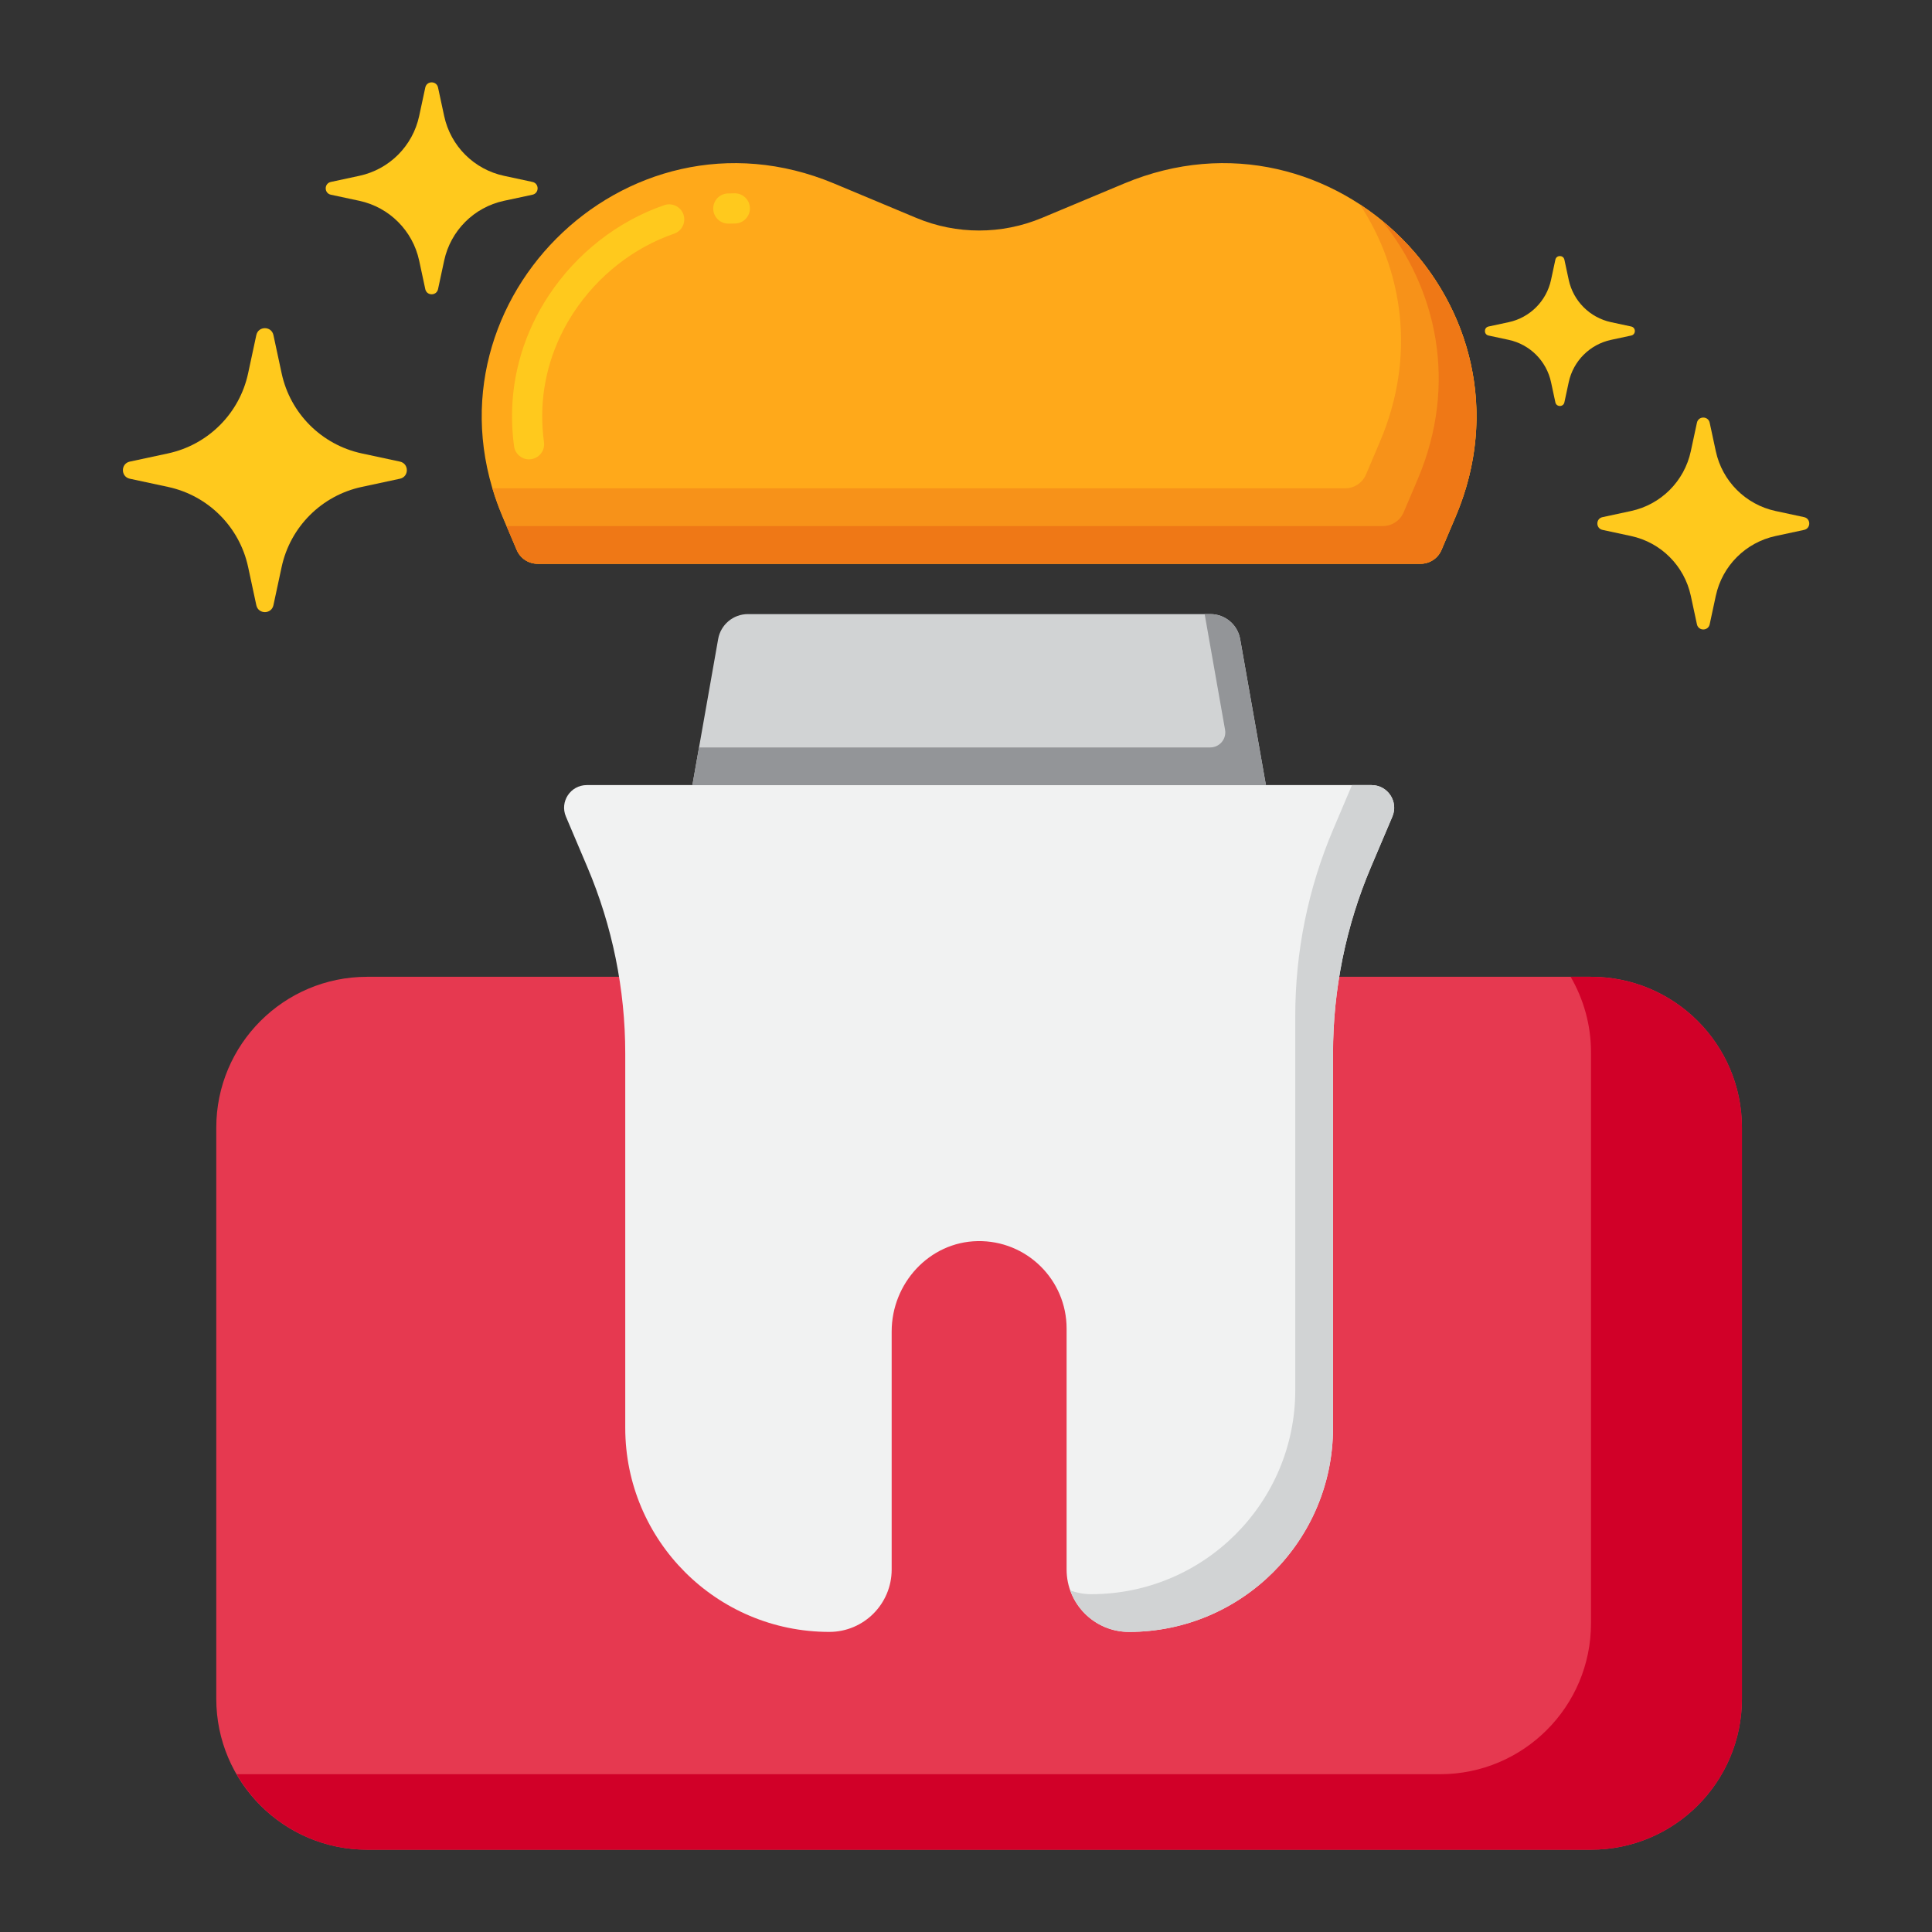 <svg width="70" height="70" viewBox="0 0 70 70" fill="none" xmlns="http://www.w3.org/2000/svg">
<rect x="0" y="0" width="70" height="70" fill="#333333" stroke="none"/>
<path d="M57.644 67.018H13.305C10.284 67.018 7.836 64.569 7.836 61.549V40.859C7.836 37.839 10.284 35.391 13.305 35.391H57.644C60.665 35.391 63.113 37.839 63.113 40.859V61.549C63.113 64.569 60.664 67.018 57.644 67.018Z" fill="#E63950"/>
<path d="M57.645 35.391H56.907C57.373 36.196 57.645 37.128 57.645 38.125V58.815C57.645 61.835 55.196 64.283 52.176 64.283H8.574C9.52 65.916 11.282 67.018 13.305 67.018H57.645C60.665 67.018 63.114 64.569 63.114 61.549V40.859C63.114 37.839 60.665 35.391 57.645 35.391Z" fill="#D10028"/>
<path d="M19.478 20.426H51.473C51.802 20.426 52.099 20.229 52.228 19.926L52.739 18.721C55.96 11.133 48.337 3.469 40.732 6.648L37.749 7.896C36.294 8.504 34.656 8.504 33.201 7.896L30.218 6.648C22.613 3.469 14.99 11.134 18.211 18.721L18.723 19.926C18.851 20.229 19.148 20.426 19.478 20.426Z" fill="#FFA91A"/>
<path d="M49.269 7.402C50.828 9.782 51.319 12.891 50.005 15.987L49.493 17.192C49.365 17.495 49.068 17.692 48.739 17.692H17.84C17.942 18.035 18.065 18.378 18.211 18.722L18.723 19.927C18.851 20.23 19.148 20.426 19.477 20.426H51.473C51.802 20.426 52.099 20.23 52.228 19.927L52.739 18.722C54.654 14.211 52.737 9.673 49.269 7.402Z" fill="#F79219"/>
<path d="M50.055 7.98C52.056 10.436 52.835 13.903 51.37 17.355L50.858 18.56C50.73 18.863 50.432 19.06 50.103 19.06H18.352L18.72 19.927C18.848 20.23 19.146 20.427 19.475 20.427H51.47C51.799 20.427 52.096 20.23 52.225 19.927L52.737 18.723C54.501 14.567 53.012 10.388 50.055 7.98Z" fill="#EF7816"/>
<path d="M19.167 16.643C18.899 16.643 18.664 16.445 18.626 16.171C18.576 15.809 18.551 15.442 18.551 15.08C18.551 13.533 19.012 12.019 19.883 10.703C20.894 9.175 22.381 8.014 24.068 7.433C24.354 7.335 24.665 7.487 24.763 7.772C24.861 8.058 24.709 8.369 24.424 8.467C22.963 8.97 21.674 9.978 20.795 11.307C20.042 12.444 19.645 13.748 19.645 15.08C19.645 15.392 19.666 15.709 19.71 16.02C19.751 16.32 19.542 16.596 19.243 16.637C19.218 16.641 19.192 16.643 19.167 16.643ZM26.388 8.102C26.094 8.102 25.851 7.869 25.842 7.573C25.832 7.271 26.069 7.018 26.37 7.009C26.455 7.006 26.538 7.003 26.625 7.004C26.926 7.005 27.171 7.25 27.171 7.552C27.17 7.854 26.925 8.098 26.624 8.098C26.621 8.098 26.617 8.098 26.613 8.098C26.544 8.098 26.475 8.099 26.406 8.102C26.4 8.102 26.394 8.102 26.388 8.102Z" fill="#FFC91D"/>
<path d="M20.504 29.586L21.281 31.417C22.187 33.552 22.654 35.848 22.654 38.167V51.734C22.654 55.817 25.964 59.127 30.047 59.127C31.295 59.127 32.307 58.115 32.307 56.867V48.241C32.307 46.496 33.672 45 35.417 44.968C37.194 44.935 38.645 46.366 38.645 48.136V56.866C38.645 58.115 39.657 59.127 40.905 59.127C44.988 59.127 48.298 55.817 48.298 51.734V38.167C48.298 35.847 48.765 33.552 49.672 31.417L50.449 29.586C50.678 29.045 50.282 28.445 49.694 28.445H21.259C20.671 28.446 20.274 29.045 20.504 29.586Z" fill="#F1F2F2"/>
<path d="M49.693 28.445H48.985L48.304 30.05C47.397 32.185 46.93 34.48 46.93 36.8V50.367C46.93 54.45 43.62 57.76 39.537 57.76C39.27 57.76 39.015 57.711 38.777 57.626C39.09 58.5 39.923 59.127 40.904 59.127C44.987 59.127 48.297 55.817 48.297 51.734V38.167C48.297 35.847 48.764 33.552 49.671 31.417L50.448 29.586C50.678 29.045 50.281 28.445 49.693 28.445Z" fill="#D1D3D4"/>
<path d="M45.867 28.448L44.933 23.154C44.841 22.631 44.386 22.25 43.856 22.25H27.097C26.567 22.25 26.112 22.631 26.02 23.154L25.086 28.448H45.867Z" fill="#D1D3D4"/>
<path d="M44.933 23.154C44.841 22.631 44.386 22.25 43.856 22.25H43.647L44.386 26.439C44.446 26.774 44.188 27.081 43.848 27.081H25.327L25.086 28.448H45.867L44.933 23.154Z" fill="#939598"/>
<path d="M9.907 12.141L10.204 13.525C10.516 14.98 11.652 16.115 13.107 16.428L14.491 16.725C14.824 16.797 14.824 17.273 14.491 17.345L13.107 17.642C11.652 17.954 10.516 19.09 10.204 20.544L9.907 21.928C9.835 22.262 9.359 22.262 9.287 21.928L8.99 20.544C8.678 19.09 7.542 17.954 6.087 17.642L4.703 17.345C4.37 17.273 4.37 16.797 4.703 16.725L6.087 16.428C7.542 16.115 8.678 14.979 8.99 13.525L9.287 12.141C9.359 11.807 9.835 11.807 9.907 12.141Z" fill="#FFC91D"/>
<path d="M15.871 3.171L16.093 4.204C16.326 5.29 17.174 6.137 18.259 6.37L19.292 6.592C19.541 6.646 19.541 7.001 19.292 7.055L18.259 7.276C17.174 7.509 16.326 8.357 16.093 9.442L15.871 10.476C15.817 10.725 15.462 10.725 15.409 10.476L15.187 9.442C14.954 8.357 14.106 7.51 13.021 7.276L11.988 7.055C11.739 7.001 11.739 6.646 11.988 6.592L13.021 6.37C14.106 6.137 14.954 5.29 15.187 4.204L15.409 3.171C15.462 2.922 15.818 2.922 15.871 3.171Z" fill="#FFC91D"/>
<path d="M61.945 15.316L62.167 16.349C62.4 17.434 63.248 18.282 64.333 18.515L65.366 18.737C65.615 18.79 65.615 19.145 65.366 19.199L64.333 19.421C63.248 19.654 62.4 20.502 62.167 21.587L61.945 22.62C61.892 22.869 61.536 22.869 61.483 22.62L61.261 21.587C61.028 20.502 60.18 19.654 59.095 19.421L58.062 19.199C57.813 19.145 57.813 18.79 58.062 18.737L59.095 18.515C60.18 18.282 61.028 17.434 61.261 16.349L61.483 15.316C61.536 15.067 61.892 15.067 61.945 15.316Z" fill="#FFC91D"/>
<path d="M56.681 9.409L56.838 10.14C57.003 10.908 57.603 11.508 58.371 11.673L59.102 11.83C59.278 11.868 59.278 12.12 59.102 12.157L58.371 12.314C57.603 12.479 57.003 13.079 56.838 13.847L56.681 14.578C56.643 14.754 56.392 14.754 56.354 14.578L56.197 13.847C56.032 13.079 55.432 12.479 54.664 12.314L53.933 12.157C53.757 12.12 53.757 11.868 53.933 11.83L54.664 11.673C55.432 11.508 56.032 10.908 56.197 10.14L56.354 9.409C56.392 9.233 56.643 9.233 56.681 9.409Z" fill="#FFC91D"/>
</svg>
